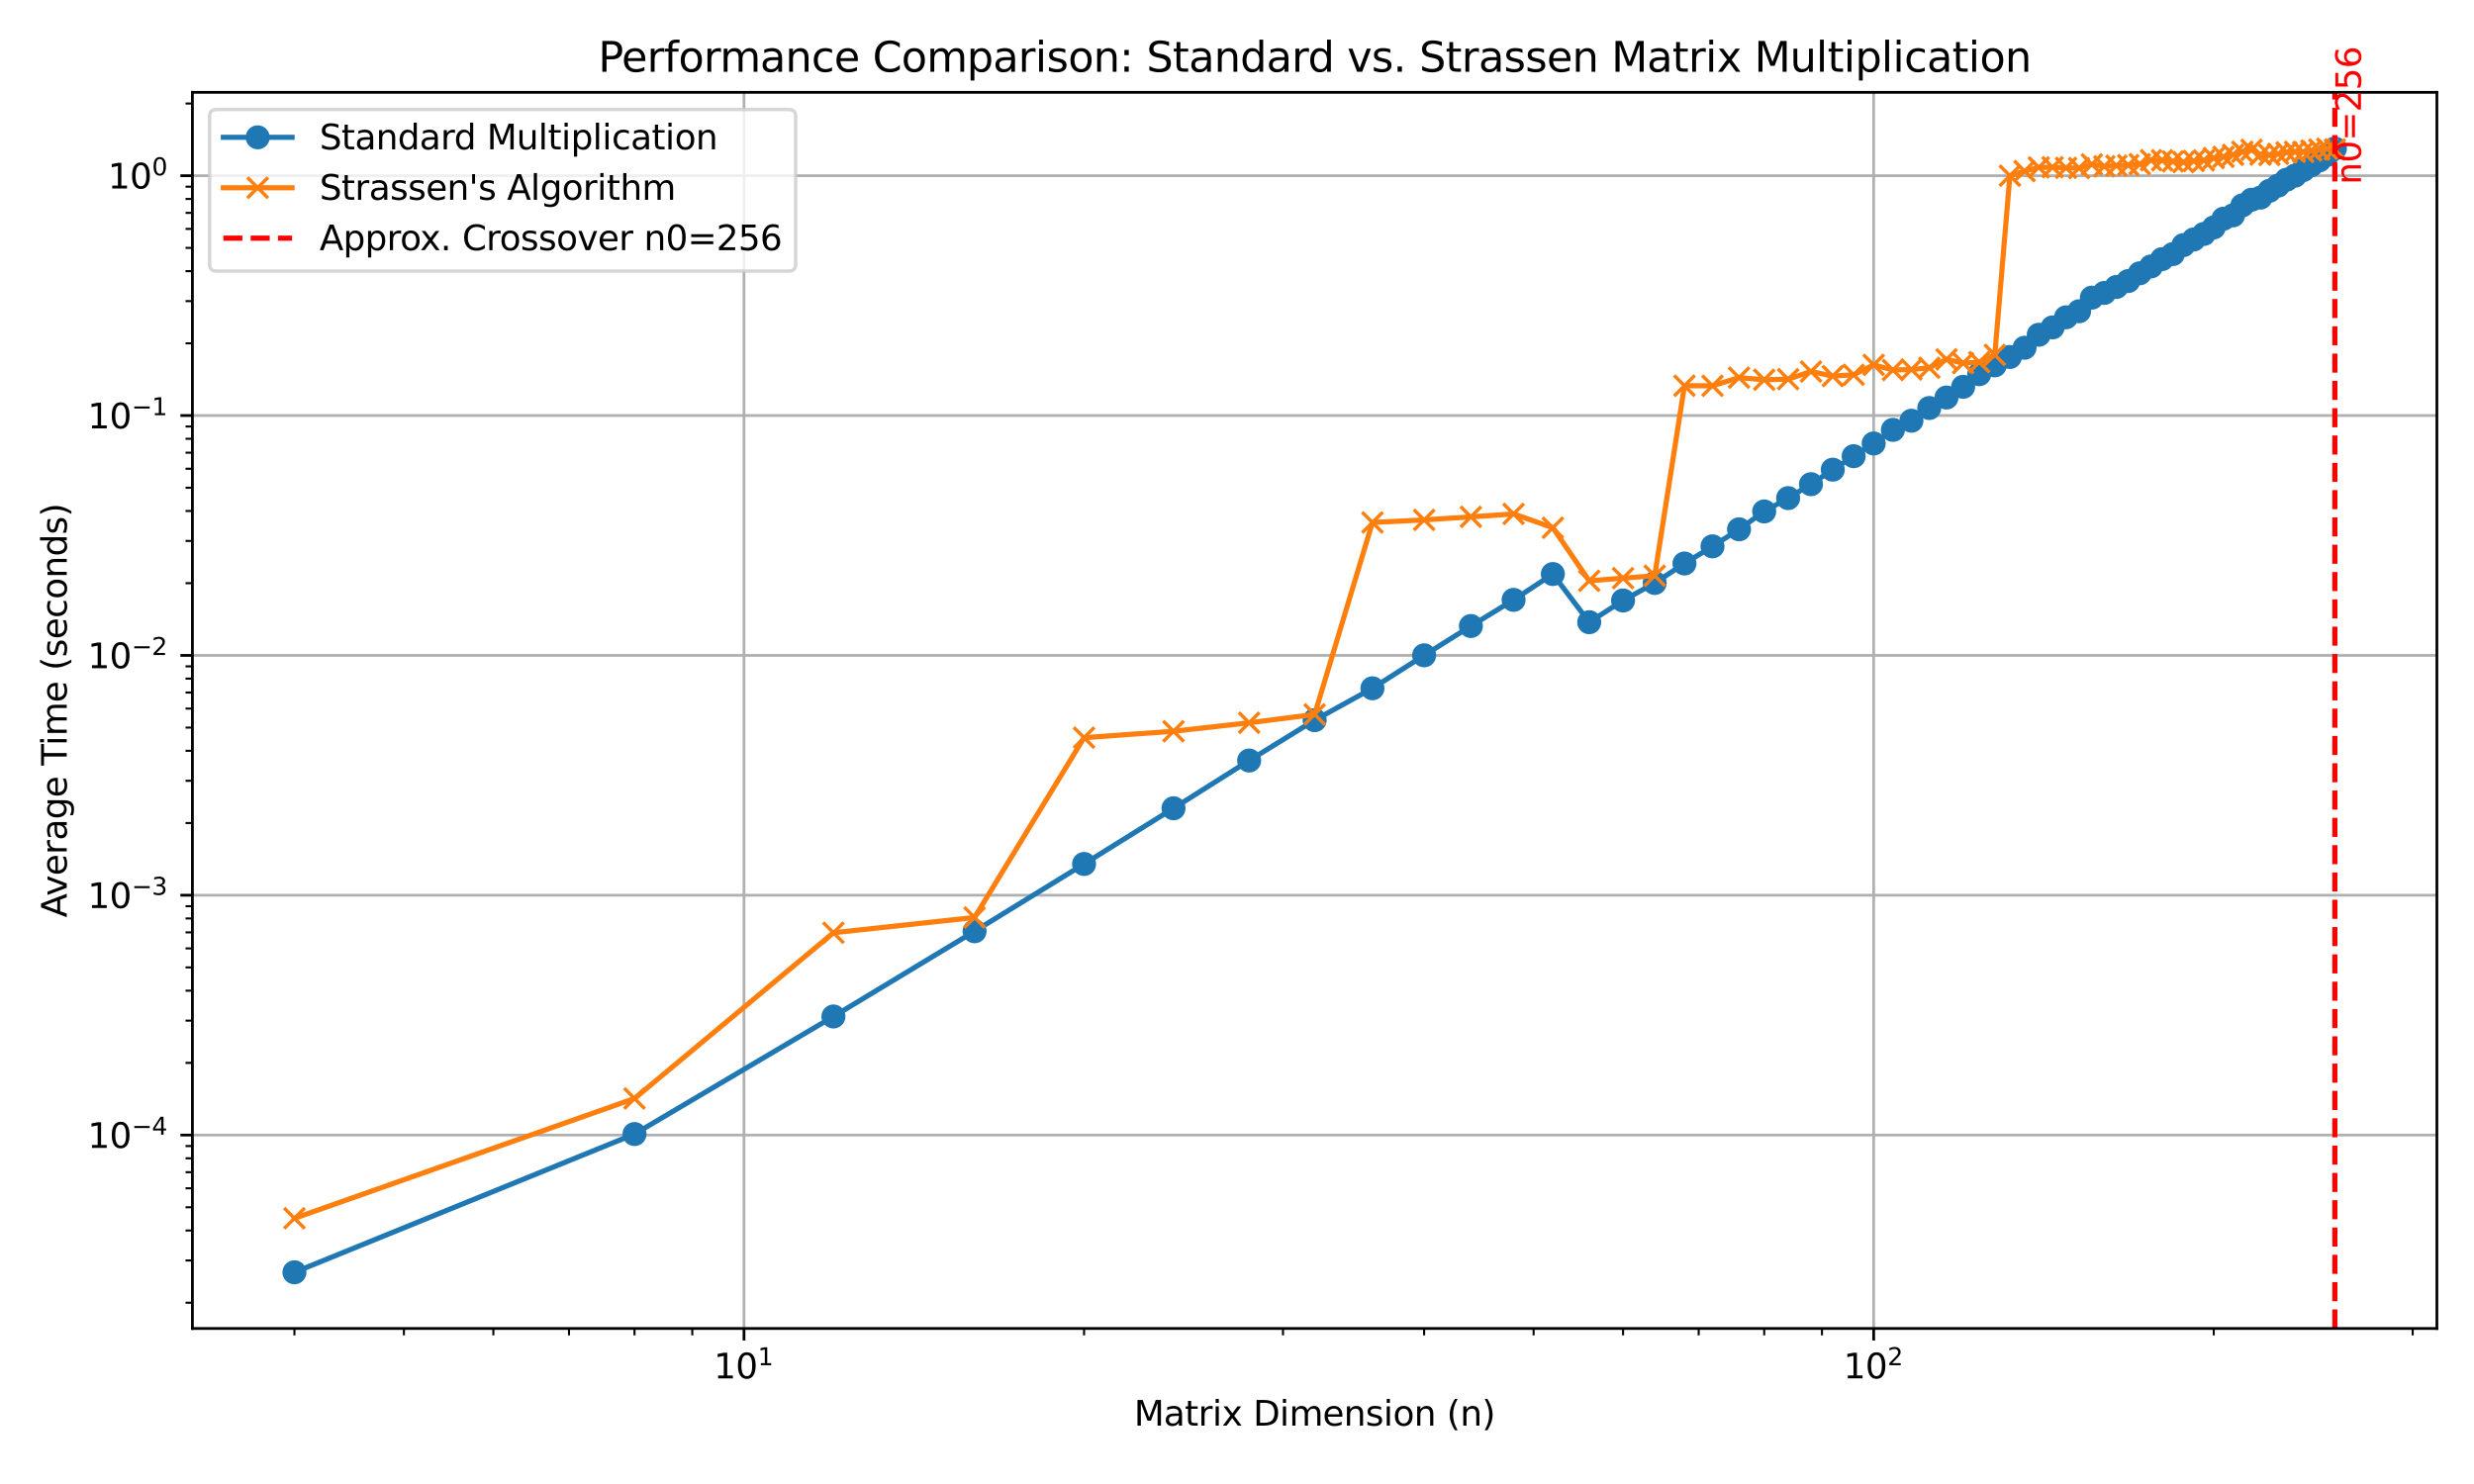 <?xml version="1.0" encoding="utf-8" standalone="no"?>
<!DOCTYPE svg PUBLIC "-//W3C//DTD SVG 1.1//EN"
  "http://www.w3.org/Graphics/SVG/1.1/DTD/svg11.dtd">
<svg xmlns:xlink="http://www.w3.org/1999/xlink" width="720pt" height="432pt" viewBox="0 0 720 432" xmlns="http://www.w3.org/2000/svg" version="1.1">
 <defs>
  <style type="text/css">*{stroke-linejoin: round; stroke-linecap: butt}</style>
 </defs>
 <g id="figure_1">
  <g id="patch_1">
   <path d="M 0 432 
L 720 432 
L 720 0 
L 0 0 
z
" style="fill: #ffffff"/>
  </g>
  <g id="axes_1">
   <g id="patch_2">
    <path d="M 55.997 386.728 
L 709.2 386.728 
L 709.2 26.88 
L 55.997 26.88 
z
" style="fill: #ffffff"/>
   </g>
   <g id="matplotlib.axis_1">
    <g id="xtick_1">
     <g id="line2d_1">
      <path d="M 216.52 386.728 
L 216.52 26.88 
" clip-path="url(#pb32c3bc321)" style="fill: none; stroke: #b0b0b0; stroke-width: 0.8; stroke-linecap: square"/>
     </g>
     <g id="line2d_2">
      <defs>
       <path id="mc9dd3a1b43" d="M 0 0 
L 0 3.5 
" style="stroke: #000000; stroke-width: 0.8"/>
      </defs>
      <g>
       <use xlink:href="#mc9dd3a1b43" x="216.52" y="386.728" style="stroke: #000000; stroke-width: 0.8"/>
      </g>
     </g>
     <g id="text_1">
      <!-- $\mathdefault{10^{1}}$ -->
      <g transform="translate(207.72 401.326) scale(0.1 -0.1)">
       <defs>
        <path id="DejaVuSans-31" d="M 794 531 
L 1825 531 
L 1825 4091 
L 703 3866 
L 703 4441 
L 1819 4666 
L 2450 4666 
L 2450 531 
L 3481 531 
L 3481 0 
L 794 0 
L 794 531 
z
" transform="scale(0.016)"/>
        <path id="DejaVuSans-30" d="M 2034 4250 
Q 1547 4250 1301 3770 
Q 1056 3291 1056 2328 
Q 1056 1369 1301 889 
Q 1547 409 2034 409 
Q 2525 409 2770 889 
Q 3016 1369 3016 2328 
Q 3016 3291 2770 3770 
Q 2525 4250 2034 4250 
z
M 2034 4750 
Q 2819 4750 3233 4129 
Q 3647 3509 3647 2328 
Q 3647 1150 3233 529 
Q 2819 -91 2034 -91 
Q 1250 -91 836 529 
Q 422 1150 422 2328 
Q 422 3509 836 4129 
Q 1250 4750 2034 4750 
z
" transform="scale(0.016)"/>
       </defs>
       <use xlink:href="#DejaVuSans-31" transform="translate(0 0.684)"/>
       <use xlink:href="#DejaVuSans-30" transform="translate(63.623 0.684)"/>
       <use xlink:href="#DejaVuSans-31" transform="translate(128.203 38.966) scale(0.7)"/>
      </g>
     </g>
    </g>
    <g id="xtick_2">
     <g id="line2d_3">
      <path d="M 545.291 386.728 
L 545.291 26.88 
" clip-path="url(#pb32c3bc321)" style="fill: none; stroke: #b0b0b0; stroke-width: 0.8; stroke-linecap: square"/>
     </g>
     <g id="line2d_4">
      <g>
       <use xlink:href="#mc9dd3a1b43" x="545.291" y="386.728" style="stroke: #000000; stroke-width: 0.8"/>
      </g>
     </g>
     <g id="text_2">
      <!-- $\mathdefault{10^{2}}$ -->
      <g transform="translate(536.491 401.326) scale(0.1 -0.1)">
       <defs>
        <path id="DejaVuSans-32" d="M 1228 531 
L 3431 531 
L 3431 0 
L 469 0 
L 469 531 
Q 828 903 1448 1529 
Q 2069 2156 2228 2338 
Q 2531 2678 2651 2914 
Q 2772 3150 2772 3378 
Q 2772 3750 2511 3984 
Q 2250 4219 1831 4219 
Q 1534 4219 1204 4116 
Q 875 4013 500 3803 
L 500 4441 
Q 881 4594 1212 4672 
Q 1544 4750 1819 4750 
Q 2544 4750 2975 4387 
Q 3406 4025 3406 3419 
Q 3406 3131 3298 2873 
Q 3191 2616 2906 2266 
Q 2828 2175 2409 1742 
Q 1991 1309 1228 531 
z
" transform="scale(0.016)"/>
       </defs>
       <use xlink:href="#DejaVuSans-31" transform="translate(0 0.766)"/>
       <use xlink:href="#DejaVuSans-30" transform="translate(63.623 0.766)"/>
       <use xlink:href="#DejaVuSans-32" transform="translate(128.203 39.047) scale(0.7)"/>
      </g>
     </g>
    </g>
    <g id="xtick_3">
     <g id="line2d_5">
      <defs>
       <path id="m7b00ed37d6" d="M 0 0 
L 0 2 
" style="stroke: #000000; stroke-width: 0.6"/>
      </defs>
      <g>
       <use xlink:href="#m7b00ed37d6" x="85.688" y="386.728" style="stroke: #000000; stroke-width: 0.6"/>
      </g>
     </g>
    </g>
    <g id="xtick_4">
     <g id="line2d_6">
      <g>
       <use xlink:href="#m7b00ed37d6" x="117.549" y="386.728" style="stroke: #000000; stroke-width: 0.6"/>
      </g>
     </g>
    </g>
    <g id="xtick_5">
     <g id="line2d_7">
      <g>
       <use xlink:href="#m7b00ed37d6" x="143.582" y="386.728" style="stroke: #000000; stroke-width: 0.6"/>
      </g>
     </g>
    </g>
    <g id="xtick_6">
     <g id="line2d_8">
      <g>
       <use xlink:href="#m7b00ed37d6" x="165.592" y="386.728" style="stroke: #000000; stroke-width: 0.6"/>
      </g>
     </g>
    </g>
    <g id="xtick_7">
     <g id="line2d_9">
      <g>
       <use xlink:href="#m7b00ed37d6" x="184.658" y="386.728" style="stroke: #000000; stroke-width: 0.6"/>
      </g>
     </g>
    </g>
    <g id="xtick_8">
     <g id="line2d_10">
      <g>
       <use xlink:href="#m7b00ed37d6" x="201.476" y="386.728" style="stroke: #000000; stroke-width: 0.6"/>
      </g>
     </g>
    </g>
    <g id="xtick_9">
     <g id="line2d_11">
      <g>
       <use xlink:href="#m7b00ed37d6" x="315.49" y="386.728" style="stroke: #000000; stroke-width: 0.6"/>
      </g>
     </g>
    </g>
    <g id="xtick_10">
     <g id="line2d_12">
      <g>
       <use xlink:href="#m7b00ed37d6" x="373.383" y="386.728" style="stroke: #000000; stroke-width: 0.6"/>
      </g>
     </g>
    </g>
    <g id="xtick_11">
     <g id="line2d_13">
      <g>
       <use xlink:href="#m7b00ed37d6" x="414.46" y="386.728" style="stroke: #000000; stroke-width: 0.6"/>
      </g>
     </g>
    </g>
    <g id="xtick_12">
     <g id="line2d_14">
      <g>
       <use xlink:href="#m7b00ed37d6" x="446.321" y="386.728" style="stroke: #000000; stroke-width: 0.6"/>
      </g>
     </g>
    </g>
    <g id="xtick_13">
     <g id="line2d_15">
      <g>
       <use xlink:href="#m7b00ed37d6" x="472.354" y="386.728" style="stroke: #000000; stroke-width: 0.6"/>
      </g>
     </g>
    </g>
    <g id="xtick_14">
     <g id="line2d_16">
      <g>
       <use xlink:href="#m7b00ed37d6" x="494.364" y="386.728" style="stroke: #000000; stroke-width: 0.6"/>
      </g>
     </g>
    </g>
    <g id="xtick_15">
     <g id="line2d_17">
      <g>
       <use xlink:href="#m7b00ed37d6" x="513.43" y="386.728" style="stroke: #000000; stroke-width: 0.6"/>
      </g>
     </g>
    </g>
    <g id="xtick_16">
     <g id="line2d_18">
      <g>
       <use xlink:href="#m7b00ed37d6" x="530.247" y="386.728" style="stroke: #000000; stroke-width: 0.6"/>
      </g>
     </g>
    </g>
    <g id="xtick_17">
     <g id="line2d_19">
      <g>
       <use xlink:href="#m7b00ed37d6" x="644.261" y="386.728" style="stroke: #000000; stroke-width: 0.6"/>
      </g>
     </g>
    </g>
    <g id="xtick_18">
     <g id="line2d_20">
      <g>
       <use xlink:href="#m7b00ed37d6" x="702.155" y="386.728" style="stroke: #000000; stroke-width: 0.6"/>
      </g>
     </g>
    </g>
    <g id="text_3">
     <!-- Matrix Dimension (n) -->
     <g transform="translate(330.031 415.005) scale(0.1 -0.1)">
      <defs>
       <path id="DejaVuSans-4d" d="M 628 4666 
L 1569 4666 
L 2759 1491 
L 3956 4666 
L 4897 4666 
L 4897 0 
L 4281 0 
L 4281 4097 
L 3078 897 
L 2444 897 
L 1241 4097 
L 1241 0 
L 628 0 
L 628 4666 
z
" transform="scale(0.016)"/>
       <path id="DejaVuSans-61" d="M 2194 1759 
Q 1497 1759 1228 1600 
Q 959 1441 959 1056 
Q 959 750 1161 570 
Q 1363 391 1709 391 
Q 2188 391 2477 730 
Q 2766 1069 2766 1631 
L 2766 1759 
L 2194 1759 
z
M 3341 1997 
L 3341 0 
L 2766 0 
L 2766 531 
Q 2569 213 2275 61 
Q 1981 -91 1556 -91 
Q 1019 -91 701 211 
Q 384 513 384 1019 
Q 384 1609 779 1909 
Q 1175 2209 1959 2209 
L 2766 2209 
L 2766 2266 
Q 2766 2663 2505 2880 
Q 2244 3097 1772 3097 
Q 1472 3097 1187 3025 
Q 903 2953 641 2809 
L 641 3341 
Q 956 3463 1253 3523 
Q 1550 3584 1831 3584 
Q 2591 3584 2966 3190 
Q 3341 2797 3341 1997 
z
" transform="scale(0.016)"/>
       <path id="DejaVuSans-74" d="M 1172 4494 
L 1172 3500 
L 2356 3500 
L 2356 3053 
L 1172 3053 
L 1172 1153 
Q 1172 725 1289 603 
Q 1406 481 1766 481 
L 2356 481 
L 2356 0 
L 1766 0 
Q 1100 0 847 248 
Q 594 497 594 1153 
L 594 3053 
L 172 3053 
L 172 3500 
L 594 3500 
L 594 4494 
L 1172 4494 
z
" transform="scale(0.016)"/>
       <path id="DejaVuSans-72" d="M 2631 2963 
Q 2534 3019 2420 3045 
Q 2306 3072 2169 3072 
Q 1681 3072 1420 2755 
Q 1159 2438 1159 1844 
L 1159 0 
L 581 0 
L 581 3500 
L 1159 3500 
L 1159 2956 
Q 1341 3275 1631 3429 
Q 1922 3584 2338 3584 
Q 2397 3584 2469 3576 
Q 2541 3569 2628 3553 
L 2631 2963 
z
" transform="scale(0.016)"/>
       <path id="DejaVuSans-69" d="M 603 3500 
L 1178 3500 
L 1178 0 
L 603 0 
L 603 3500 
z
M 603 4863 
L 1178 4863 
L 1178 4134 
L 603 4134 
L 603 4863 
z
" transform="scale(0.016)"/>
       <path id="DejaVuSans-78" d="M 3513 3500 
L 2247 1797 
L 3578 0 
L 2900 0 
L 1881 1375 
L 863 0 
L 184 0 
L 1544 1831 
L 300 3500 
L 978 3500 
L 1906 2253 
L 2834 3500 
L 3513 3500 
z
" transform="scale(0.016)"/>
       <path id="DejaVuSans-20" transform="scale(0.016)"/>
       <path id="DejaVuSans-44" d="M 1259 4147 
L 1259 519 
L 2022 519 
Q 2988 519 3436 956 
Q 3884 1394 3884 2338 
Q 3884 3275 3436 3711 
Q 2988 4147 2022 4147 
L 1259 4147 
z
M 628 4666 
L 1925 4666 
Q 3281 4666 3915 4102 
Q 4550 3538 4550 2338 
Q 4550 1131 3912 565 
Q 3275 0 1925 0 
L 628 0 
L 628 4666 
z
" transform="scale(0.016)"/>
       <path id="DejaVuSans-6d" d="M 3328 2828 
Q 3544 3216 3844 3400 
Q 4144 3584 4550 3584 
Q 5097 3584 5394 3201 
Q 5691 2819 5691 2113 
L 5691 0 
L 5113 0 
L 5113 2094 
Q 5113 2597 4934 2840 
Q 4756 3084 4391 3084 
Q 3944 3084 3684 2787 
Q 3425 2491 3425 1978 
L 3425 0 
L 2847 0 
L 2847 2094 
Q 2847 2600 2669 2842 
Q 2491 3084 2119 3084 
Q 1678 3084 1418 2786 
Q 1159 2488 1159 1978 
L 1159 0 
L 581 0 
L 581 3500 
L 1159 3500 
L 1159 2956 
Q 1356 3278 1631 3431 
Q 1906 3584 2284 3584 
Q 2666 3584 2933 3390 
Q 3200 3197 3328 2828 
z
" transform="scale(0.016)"/>
       <path id="DejaVuSans-65" d="M 3597 1894 
L 3597 1613 
L 953 1613 
Q 991 1019 1311 708 
Q 1631 397 2203 397 
Q 2534 397 2845 478 
Q 3156 559 3463 722 
L 3463 178 
Q 3153 47 2828 -22 
Q 2503 -91 2169 -91 
Q 1331 -91 842 396 
Q 353 884 353 1716 
Q 353 2575 817 3079 
Q 1281 3584 2069 3584 
Q 2775 3584 3186 3129 
Q 3597 2675 3597 1894 
z
M 3022 2063 
Q 3016 2534 2758 2815 
Q 2500 3097 2075 3097 
Q 1594 3097 1305 2825 
Q 1016 2553 972 2059 
L 3022 2063 
z
" transform="scale(0.016)"/>
       <path id="DejaVuSans-6e" d="M 3513 2113 
L 3513 0 
L 2938 0 
L 2938 2094 
Q 2938 2591 2744 2837 
Q 2550 3084 2163 3084 
Q 1697 3084 1428 2787 
Q 1159 2491 1159 1978 
L 1159 0 
L 581 0 
L 581 3500 
L 1159 3500 
L 1159 2956 
Q 1366 3272 1645 3428 
Q 1925 3584 2291 3584 
Q 2894 3584 3203 3211 
Q 3513 2838 3513 2113 
z
" transform="scale(0.016)"/>
       <path id="DejaVuSans-73" d="M 2834 3397 
L 2834 2853 
Q 2591 2978 2328 3040 
Q 2066 3103 1784 3103 
Q 1356 3103 1142 2972 
Q 928 2841 928 2578 
Q 928 2378 1081 2264 
Q 1234 2150 1697 2047 
L 1894 2003 
Q 2506 1872 2764 1633 
Q 3022 1394 3022 966 
Q 3022 478 2636 193 
Q 2250 -91 1575 -91 
Q 1294 -91 989 -36 
Q 684 19 347 128 
L 347 722 
Q 666 556 975 473 
Q 1284 391 1588 391 
Q 1994 391 2212 530 
Q 2431 669 2431 922 
Q 2431 1156 2273 1281 
Q 2116 1406 1581 1522 
L 1381 1569 
Q 847 1681 609 1914 
Q 372 2147 372 2553 
Q 372 3047 722 3315 
Q 1072 3584 1716 3584 
Q 2034 3584 2315 3537 
Q 2597 3491 2834 3397 
z
" transform="scale(0.016)"/>
       <path id="DejaVuSans-6f" d="M 1959 3097 
Q 1497 3097 1228 2736 
Q 959 2375 959 1747 
Q 959 1119 1226 758 
Q 1494 397 1959 397 
Q 2419 397 2687 759 
Q 2956 1122 2956 1747 
Q 2956 2369 2687 2733 
Q 2419 3097 1959 3097 
z
M 1959 3584 
Q 2709 3584 3137 3096 
Q 3566 2609 3566 1747 
Q 3566 888 3137 398 
Q 2709 -91 1959 -91 
Q 1206 -91 779 398 
Q 353 888 353 1747 
Q 353 2609 779 3096 
Q 1206 3584 1959 3584 
z
" transform="scale(0.016)"/>
       <path id="DejaVuSans-28" d="M 1984 4856 
Q 1566 4138 1362 3434 
Q 1159 2731 1159 2009 
Q 1159 1288 1364 580 
Q 1569 -128 1984 -844 
L 1484 -844 
Q 1016 -109 783 600 
Q 550 1309 550 2009 
Q 550 2706 781 3412 
Q 1013 4119 1484 4856 
L 1984 4856 
z
" transform="scale(0.016)"/>
       <path id="DejaVuSans-29" d="M 513 4856 
L 1013 4856 
Q 1481 4119 1714 3412 
Q 1947 2706 1947 2009 
Q 1947 1309 1714 600 
Q 1481 -109 1013 -844 
L 513 -844 
Q 928 -128 1133 580 
Q 1338 1288 1338 2009 
Q 1338 2731 1133 3434 
Q 928 4138 513 4856 
z
" transform="scale(0.016)"/>
      </defs>
      <use xlink:href="#DejaVuSans-4d"/>
      <use xlink:href="#DejaVuSans-61" transform="translate(86.279 0)"/>
      <use xlink:href="#DejaVuSans-74" transform="translate(147.559 0)"/>
      <use xlink:href="#DejaVuSans-72" transform="translate(186.768 0)"/>
      <use xlink:href="#DejaVuSans-69" transform="translate(227.881 0)"/>
      <use xlink:href="#DejaVuSans-78" transform="translate(255.664 0)"/>
      <use xlink:href="#DejaVuSans-20" transform="translate(314.844 0)"/>
      <use xlink:href="#DejaVuSans-44" transform="translate(346.631 0)"/>
      <use xlink:href="#DejaVuSans-69" transform="translate(423.633 0)"/>
      <use xlink:href="#DejaVuSans-6d" transform="translate(451.416 0)"/>
      <use xlink:href="#DejaVuSans-65" transform="translate(548.828 0)"/>
      <use xlink:href="#DejaVuSans-6e" transform="translate(610.352 0)"/>
      <use xlink:href="#DejaVuSans-73" transform="translate(673.73 0)"/>
      <use xlink:href="#DejaVuSans-69" transform="translate(725.83 0)"/>
      <use xlink:href="#DejaVuSans-6f" transform="translate(753.613 0)"/>
      <use xlink:href="#DejaVuSans-6e" transform="translate(814.795 0)"/>
      <use xlink:href="#DejaVuSans-20" transform="translate(878.174 0)"/>
      <use xlink:href="#DejaVuSans-28" transform="translate(909.961 0)"/>
      <use xlink:href="#DejaVuSans-6e" transform="translate(948.975 0)"/>
      <use xlink:href="#DejaVuSans-29" transform="translate(1012.354 0)"/>
     </g>
    </g>
   </g>
   <g id="matplotlib.axis_2">
    <g id="ytick_1">
     <g id="line2d_21">
      <path d="M 55.997 330.422 
L 709.2 330.422 
" clip-path="url(#pb32c3bc321)" style="fill: none; stroke: #b0b0b0; stroke-width: 0.8; stroke-linecap: square"/>
     </g>
     <g id="line2d_22">
      <defs>
       <path id="mdc60e4fcb5" d="M 0 0 
L -3.5 0 
" style="stroke: #000000; stroke-width: 0.8"/>
      </defs>
      <g>
       <use xlink:href="#mdc60e4fcb5" x="55.997" y="330.422" style="stroke: #000000; stroke-width: 0.8"/>
      </g>
     </g>
     <g id="text_4">
      <!-- $\mathdefault{10^{-4}}$ -->
      <g transform="translate(25.497 334.222) scale(0.1 -0.1)">
       <defs>
        <path id="DejaVuSans-2212" d="M 678 2272 
L 4684 2272 
L 4684 1741 
L 678 1741 
L 678 2272 
z
" transform="scale(0.016)"/>
        <path id="DejaVuSans-34" d="M 2419 4116 
L 825 1625 
L 2419 1625 
L 2419 4116 
z
M 2253 4666 
L 3047 4666 
L 3047 1625 
L 3713 1625 
L 3713 1100 
L 3047 1100 
L 3047 0 
L 2419 0 
L 2419 1100 
L 313 1100 
L 313 1709 
L 2253 4666 
z
" transform="scale(0.016)"/>
       </defs>
       <use xlink:href="#DejaVuSans-31" transform="translate(0 0.684)"/>
       <use xlink:href="#DejaVuSans-30" transform="translate(63.623 0.684)"/>
       <use xlink:href="#DejaVuSans-2212" transform="translate(128.203 38.966) scale(0.7)"/>
       <use xlink:href="#DejaVuSans-34" transform="translate(186.855 38.966) scale(0.7)"/>
      </g>
     </g>
    </g>
    <g id="ytick_2">
     <g id="line2d_23">
      <path d="M 55.997 260.604 
L 709.2 260.604 
" clip-path="url(#pb32c3bc321)" style="fill: none; stroke: #b0b0b0; stroke-width: 0.8; stroke-linecap: square"/>
     </g>
     <g id="line2d_24">
      <g>
       <use xlink:href="#mdc60e4fcb5" x="55.997" y="260.604" style="stroke: #000000; stroke-width: 0.8"/>
      </g>
     </g>
     <g id="text_5">
      <!-- $\mathdefault{10^{-3}}$ -->
      <g transform="translate(25.497 264.403) scale(0.1 -0.1)">
       <defs>
        <path id="DejaVuSans-33" d="M 2597 2516 
Q 3050 2419 3304 2112 
Q 3559 1806 3559 1356 
Q 3559 666 3084 287 
Q 2609 -91 1734 -91 
Q 1441 -91 1130 -33 
Q 819 25 488 141 
L 488 750 
Q 750 597 1062 519 
Q 1375 441 1716 441 
Q 2309 441 2620 675 
Q 2931 909 2931 1356 
Q 2931 1769 2642 2001 
Q 2353 2234 1838 2234 
L 1294 2234 
L 1294 2753 
L 1863 2753 
Q 2328 2753 2575 2939 
Q 2822 3125 2822 3475 
Q 2822 3834 2567 4026 
Q 2313 4219 1838 4219 
Q 1578 4219 1281 4162 
Q 984 4106 628 3988 
L 628 4550 
Q 988 4650 1302 4700 
Q 1616 4750 1894 4750 
Q 2613 4750 3031 4423 
Q 3450 4097 3450 3541 
Q 3450 3153 3228 2886 
Q 3006 2619 2597 2516 
z
" transform="scale(0.016)"/>
       </defs>
       <use xlink:href="#DejaVuSans-31" transform="translate(0 0.766)"/>
       <use xlink:href="#DejaVuSans-30" transform="translate(63.623 0.766)"/>
       <use xlink:href="#DejaVuSans-2212" transform="translate(128.203 39.047) scale(0.7)"/>
       <use xlink:href="#DejaVuSans-33" transform="translate(186.855 39.047) scale(0.7)"/>
      </g>
     </g>
    </g>
    <g id="ytick_3">
     <g id="line2d_25">
      <path d="M 55.997 190.785 
L 709.2 190.785 
" clip-path="url(#pb32c3bc321)" style="fill: none; stroke: #b0b0b0; stroke-width: 0.8; stroke-linecap: square"/>
     </g>
     <g id="line2d_26">
      <g>
       <use xlink:href="#mdc60e4fcb5" x="55.997" y="190.785" style="stroke: #000000; stroke-width: 0.8"/>
      </g>
     </g>
     <g id="text_6">
      <!-- $\mathdefault{10^{-2}}$ -->
      <g transform="translate(25.497 194.584) scale(0.1 -0.1)">
       <use xlink:href="#DejaVuSans-31" transform="translate(0 0.766)"/>
       <use xlink:href="#DejaVuSans-30" transform="translate(63.623 0.766)"/>
       <use xlink:href="#DejaVuSans-2212" transform="translate(128.203 39.047) scale(0.7)"/>
       <use xlink:href="#DejaVuSans-32" transform="translate(186.855 39.047) scale(0.7)"/>
      </g>
     </g>
    </g>
    <g id="ytick_4">
     <g id="line2d_27">
      <path d="M 55.997 120.966 
L 709.2 120.966 
" clip-path="url(#pb32c3bc321)" style="fill: none; stroke: #b0b0b0; stroke-width: 0.8; stroke-linecap: square"/>
     </g>
     <g id="line2d_28">
      <g>
       <use xlink:href="#mdc60e4fcb5" x="55.997" y="120.966" style="stroke: #000000; stroke-width: 0.8"/>
      </g>
     </g>
     <g id="text_7">
      <!-- $\mathdefault{10^{-1}}$ -->
      <g transform="translate(25.497 124.765) scale(0.1 -0.1)">
       <use xlink:href="#DejaVuSans-31" transform="translate(0 0.684)"/>
       <use xlink:href="#DejaVuSans-30" transform="translate(63.623 0.684)"/>
       <use xlink:href="#DejaVuSans-2212" transform="translate(128.203 38.966) scale(0.7)"/>
       <use xlink:href="#DejaVuSans-31" transform="translate(186.855 38.966) scale(0.7)"/>
      </g>
     </g>
    </g>
    <g id="ytick_5">
     <g id="line2d_29">
      <path d="M 55.997 51.147 
L 709.2 51.147 
" clip-path="url(#pb32c3bc321)" style="fill: none; stroke: #b0b0b0; stroke-width: 0.8; stroke-linecap: square"/>
     </g>
     <g id="line2d_30">
      <g>
       <use xlink:href="#mdc60e4fcb5" x="55.997" y="51.147" style="stroke: #000000; stroke-width: 0.8"/>
      </g>
     </g>
     <g id="text_8">
      <!-- $\mathdefault{10^{0}}$ -->
      <g transform="translate(31.397 54.946) scale(0.1 -0.1)">
       <use xlink:href="#DejaVuSans-31" transform="translate(0 0.766)"/>
       <use xlink:href="#DejaVuSans-30" transform="translate(63.623 0.766)"/>
       <use xlink:href="#DejaVuSans-30" transform="translate(128.203 39.047) scale(0.7)"/>
      </g>
     </g>
    </g>
    <g id="ytick_6">
     <g id="line2d_31">
      <defs>
       <path id="m4acfd27315" d="M 0 0 
L -2 0 
" style="stroke: #000000; stroke-width: 0.6"/>
      </defs>
      <g>
       <use xlink:href="#m4acfd27315" x="55.997" y="379.224" style="stroke: #000000; stroke-width: 0.6"/>
      </g>
     </g>
    </g>
    <g id="ytick_7">
     <g id="line2d_32">
      <g>
       <use xlink:href="#m4acfd27315" x="55.997" y="366.929" style="stroke: #000000; stroke-width: 0.6"/>
      </g>
     </g>
    </g>
    <g id="ytick_8">
     <g id="line2d_33">
      <g>
       <use xlink:href="#m4acfd27315" x="55.997" y="358.206" style="stroke: #000000; stroke-width: 0.6"/>
      </g>
     </g>
    </g>
    <g id="ytick_9">
     <g id="line2d_34">
      <g>
       <use xlink:href="#m4acfd27315" x="55.997" y="351.44" style="stroke: #000000; stroke-width: 0.6"/>
      </g>
     </g>
    </g>
    <g id="ytick_10">
     <g id="line2d_35">
      <g>
       <use xlink:href="#m4acfd27315" x="55.997" y="345.912" style="stroke: #000000; stroke-width: 0.6"/>
      </g>
     </g>
    </g>
    <g id="ytick_11">
     <g id="line2d_36">
      <g>
       <use xlink:href="#m4acfd27315" x="55.997" y="341.237" style="stroke: #000000; stroke-width: 0.6"/>
      </g>
     </g>
    </g>
    <g id="ytick_12">
     <g id="line2d_37">
      <g>
       <use xlink:href="#m4acfd27315" x="55.997" y="337.188" style="stroke: #000000; stroke-width: 0.6"/>
      </g>
     </g>
    </g>
    <g id="ytick_13">
     <g id="line2d_38">
      <g>
       <use xlink:href="#m4acfd27315" x="55.997" y="333.617" style="stroke: #000000; stroke-width: 0.6"/>
      </g>
     </g>
    </g>
    <g id="ytick_14">
     <g id="line2d_39">
      <g>
       <use xlink:href="#m4acfd27315" x="55.997" y="309.405" style="stroke: #000000; stroke-width: 0.6"/>
      </g>
     </g>
    </g>
    <g id="ytick_15">
     <g id="line2d_40">
      <g>
       <use xlink:href="#m4acfd27315" x="55.997" y="297.11" style="stroke: #000000; stroke-width: 0.6"/>
      </g>
     </g>
    </g>
    <g id="ytick_16">
     <g id="line2d_41">
      <g>
       <use xlink:href="#m4acfd27315" x="55.997" y="288.387" style="stroke: #000000; stroke-width: 0.6"/>
      </g>
     </g>
    </g>
    <g id="ytick_17">
     <g id="line2d_42">
      <g>
       <use xlink:href="#m4acfd27315" x="55.997" y="281.621" style="stroke: #000000; stroke-width: 0.6"/>
      </g>
     </g>
    </g>
    <g id="ytick_18">
     <g id="line2d_43">
      <g>
       <use xlink:href="#m4acfd27315" x="55.997" y="276.093" style="stroke: #000000; stroke-width: 0.6"/>
      </g>
     </g>
    </g>
    <g id="ytick_19">
     <g id="line2d_44">
      <g>
       <use xlink:href="#m4acfd27315" x="55.997" y="271.419" style="stroke: #000000; stroke-width: 0.6"/>
      </g>
     </g>
    </g>
    <g id="ytick_20">
     <g id="line2d_45">
      <g>
       <use xlink:href="#m4acfd27315" x="55.997" y="267.37" style="stroke: #000000; stroke-width: 0.6"/>
      </g>
     </g>
    </g>
    <g id="ytick_21">
     <g id="line2d_46">
      <g>
       <use xlink:href="#m4acfd27315" x="55.997" y="263.798" style="stroke: #000000; stroke-width: 0.6"/>
      </g>
     </g>
    </g>
    <g id="ytick_22">
     <g id="line2d_47">
      <g>
       <use xlink:href="#m4acfd27315" x="55.997" y="239.586" style="stroke: #000000; stroke-width: 0.6"/>
      </g>
     </g>
    </g>
    <g id="ytick_23">
     <g id="line2d_48">
      <g>
       <use xlink:href="#m4acfd27315" x="55.997" y="227.291" style="stroke: #000000; stroke-width: 0.6"/>
      </g>
     </g>
    </g>
    <g id="ytick_24">
     <g id="line2d_49">
      <g>
       <use xlink:href="#m4acfd27315" x="55.997" y="218.568" style="stroke: #000000; stroke-width: 0.6"/>
      </g>
     </g>
    </g>
    <g id="ytick_25">
     <g id="line2d_50">
      <g>
       <use xlink:href="#m4acfd27315" x="55.997" y="211.802" style="stroke: #000000; stroke-width: 0.6"/>
      </g>
     </g>
    </g>
    <g id="ytick_26">
     <g id="line2d_51">
      <g>
       <use xlink:href="#m4acfd27315" x="55.997" y="206.274" style="stroke: #000000; stroke-width: 0.6"/>
      </g>
     </g>
    </g>
    <g id="ytick_27">
     <g id="line2d_52">
      <g>
       <use xlink:href="#m4acfd27315" x="55.997" y="201.6" style="stroke: #000000; stroke-width: 0.6"/>
      </g>
     </g>
    </g>
    <g id="ytick_28">
     <g id="line2d_53">
      <g>
       <use xlink:href="#m4acfd27315" x="55.997" y="197.551" style="stroke: #000000; stroke-width: 0.6"/>
      </g>
     </g>
    </g>
    <g id="ytick_29">
     <g id="line2d_54">
      <g>
       <use xlink:href="#m4acfd27315" x="55.997" y="193.979" style="stroke: #000000; stroke-width: 0.6"/>
      </g>
     </g>
    </g>
    <g id="ytick_30">
     <g id="line2d_55">
      <g>
       <use xlink:href="#m4acfd27315" x="55.997" y="169.767" style="stroke: #000000; stroke-width: 0.6"/>
      </g>
     </g>
    </g>
    <g id="ytick_31">
     <g id="line2d_56">
      <g>
       <use xlink:href="#m4acfd27315" x="55.997" y="157.473" style="stroke: #000000; stroke-width: 0.6"/>
      </g>
     </g>
    </g>
    <g id="ytick_32">
     <g id="line2d_57">
      <g>
       <use xlink:href="#m4acfd27315" x="55.997" y="148.75" style="stroke: #000000; stroke-width: 0.6"/>
      </g>
     </g>
    </g>
    <g id="ytick_33">
     <g id="line2d_58">
      <g>
       <use xlink:href="#m4acfd27315" x="55.997" y="141.983" style="stroke: #000000; stroke-width: 0.6"/>
      </g>
     </g>
    </g>
    <g id="ytick_34">
     <g id="line2d_59">
      <g>
       <use xlink:href="#m4acfd27315" x="55.997" y="136.455" style="stroke: #000000; stroke-width: 0.6"/>
      </g>
     </g>
    </g>
    <g id="ytick_35">
     <g id="line2d_60">
      <g>
       <use xlink:href="#m4acfd27315" x="55.997" y="131.781" style="stroke: #000000; stroke-width: 0.6"/>
      </g>
     </g>
    </g>
    <g id="ytick_36">
     <g id="line2d_61">
      <g>
       <use xlink:href="#m4acfd27315" x="55.997" y="127.732" style="stroke: #000000; stroke-width: 0.6"/>
      </g>
     </g>
    </g>
    <g id="ytick_37">
     <g id="line2d_62">
      <g>
       <use xlink:href="#m4acfd27315" x="55.997" y="124.161" style="stroke: #000000; stroke-width: 0.6"/>
      </g>
     </g>
    </g>
    <g id="ytick_38">
     <g id="line2d_63">
      <g>
       <use xlink:href="#m4acfd27315" x="55.997" y="99.948" style="stroke: #000000; stroke-width: 0.6"/>
      </g>
     </g>
    </g>
    <g id="ytick_39">
     <g id="line2d_64">
      <g>
       <use xlink:href="#m4acfd27315" x="55.997" y="87.654" style="stroke: #000000; stroke-width: 0.6"/>
      </g>
     </g>
    </g>
    <g id="ytick_40">
     <g id="line2d_65">
      <g>
       <use xlink:href="#m4acfd27315" x="55.997" y="78.931" style="stroke: #000000; stroke-width: 0.6"/>
      </g>
     </g>
    </g>
    <g id="ytick_41">
     <g id="line2d_66">
      <g>
       <use xlink:href="#m4acfd27315" x="55.997" y="72.165" style="stroke: #000000; stroke-width: 0.6"/>
      </g>
     </g>
    </g>
    <g id="ytick_42">
     <g id="line2d_67">
      <g>
       <use xlink:href="#m4acfd27315" x="55.997" y="66.636" style="stroke: #000000; stroke-width: 0.6"/>
      </g>
     </g>
    </g>
    <g id="ytick_43">
     <g id="line2d_68">
      <g>
       <use xlink:href="#m4acfd27315" x="55.997" y="61.962" style="stroke: #000000; stroke-width: 0.6"/>
      </g>
     </g>
    </g>
    <g id="ytick_44">
     <g id="line2d_69">
      <g>
       <use xlink:href="#m4acfd27315" x="55.997" y="57.913" style="stroke: #000000; stroke-width: 0.6"/>
      </g>
     </g>
    </g>
    <g id="ytick_45">
     <g id="line2d_70">
      <g>
       <use xlink:href="#m4acfd27315" x="55.997" y="54.342" style="stroke: #000000; stroke-width: 0.6"/>
      </g>
     </g>
    </g>
    <g id="ytick_46">
     <g id="line2d_71">
      <g>
       <use xlink:href="#m4acfd27315" x="55.997" y="30.129" style="stroke: #000000; stroke-width: 0.6"/>
      </g>
     </g>
    </g>
    <g id="text_9">
     <!-- Average Time (seconds) -->
     <g transform="translate(19.417 267.088) rotate(-90) scale(0.1 -0.1)">
      <defs>
       <path id="DejaVuSans-41" d="M 2188 4044 
L 1331 1722 
L 3047 1722 
L 2188 4044 
z
M 1831 4666 
L 2547 4666 
L 4325 0 
L 3669 0 
L 3244 1197 
L 1141 1197 
L 716 0 
L 50 0 
L 1831 4666 
z
" transform="scale(0.016)"/>
       <path id="DejaVuSans-76" d="M 191 3500 
L 800 3500 
L 1894 563 
L 2988 3500 
L 3597 3500 
L 2284 0 
L 1503 0 
L 191 3500 
z
" transform="scale(0.016)"/>
       <path id="DejaVuSans-67" d="M 2906 1791 
Q 2906 2416 2648 2759 
Q 2391 3103 1925 3103 
Q 1463 3103 1205 2759 
Q 947 2416 947 1791 
Q 947 1169 1205 825 
Q 1463 481 1925 481 
Q 2391 481 2648 825 
Q 2906 1169 2906 1791 
z
M 3481 434 
Q 3481 -459 3084 -895 
Q 2688 -1331 1869 -1331 
Q 1566 -1331 1297 -1286 
Q 1028 -1241 775 -1147 
L 775 -588 
Q 1028 -725 1275 -790 
Q 1522 -856 1778 -856 
Q 2344 -856 2625 -561 
Q 2906 -266 2906 331 
L 2906 616 
Q 2728 306 2450 153 
Q 2172 0 1784 0 
Q 1141 0 747 490 
Q 353 981 353 1791 
Q 353 2603 747 3093 
Q 1141 3584 1784 3584 
Q 2172 3584 2450 3431 
Q 2728 3278 2906 2969 
L 2906 3500 
L 3481 3500 
L 3481 434 
z
" transform="scale(0.016)"/>
       <path id="DejaVuSans-54" d="M -19 4666 
L 3928 4666 
L 3928 4134 
L 2272 4134 
L 2272 0 
L 1638 0 
L 1638 4134 
L -19 4134 
L -19 4666 
z
" transform="scale(0.016)"/>
       <path id="DejaVuSans-63" d="M 3122 3366 
L 3122 2828 
Q 2878 2963 2633 3030 
Q 2388 3097 2138 3097 
Q 1578 3097 1268 2742 
Q 959 2388 959 1747 
Q 959 1106 1268 751 
Q 1578 397 2138 397 
Q 2388 397 2633 464 
Q 2878 531 3122 666 
L 3122 134 
Q 2881 22 2623 -34 
Q 2366 -91 2075 -91 
Q 1284 -91 818 406 
Q 353 903 353 1747 
Q 353 2603 823 3093 
Q 1294 3584 2113 3584 
Q 2378 3584 2631 3529 
Q 2884 3475 3122 3366 
z
" transform="scale(0.016)"/>
       <path id="DejaVuSans-64" d="M 2906 2969 
L 2906 4863 
L 3481 4863 
L 3481 0 
L 2906 0 
L 2906 525 
Q 2725 213 2448 61 
Q 2172 -91 1784 -91 
Q 1150 -91 751 415 
Q 353 922 353 1747 
Q 353 2572 751 3078 
Q 1150 3584 1784 3584 
Q 2172 3584 2448 3432 
Q 2725 3281 2906 2969 
z
M 947 1747 
Q 947 1113 1208 752 
Q 1469 391 1925 391 
Q 2381 391 2643 752 
Q 2906 1113 2906 1747 
Q 2906 2381 2643 2742 
Q 2381 3103 1925 3103 
Q 1469 3103 1208 2742 
Q 947 2381 947 1747 
z
" transform="scale(0.016)"/>
      </defs>
      <use xlink:href="#DejaVuSans-41"/>
      <use xlink:href="#DejaVuSans-76" transform="translate(62.533 0)"/>
      <use xlink:href="#DejaVuSans-65" transform="translate(121.713 0)"/>
      <use xlink:href="#DejaVuSans-72" transform="translate(183.236 0)"/>
      <use xlink:href="#DejaVuSans-61" transform="translate(224.35 0)"/>
      <use xlink:href="#DejaVuSans-67" transform="translate(285.629 0)"/>
      <use xlink:href="#DejaVuSans-65" transform="translate(349.105 0)"/>
      <use xlink:href="#DejaVuSans-20" transform="translate(410.629 0)"/>
      <use xlink:href="#DejaVuSans-54" transform="translate(442.416 0)"/>
      <use xlink:href="#DejaVuSans-69" transform="translate(500.375 0)"/>
      <use xlink:href="#DejaVuSans-6d" transform="translate(528.158 0)"/>
      <use xlink:href="#DejaVuSans-65" transform="translate(625.57 0)"/>
      <use xlink:href="#DejaVuSans-20" transform="translate(687.094 0)"/>
      <use xlink:href="#DejaVuSans-28" transform="translate(718.881 0)"/>
      <use xlink:href="#DejaVuSans-73" transform="translate(757.895 0)"/>
      <use xlink:href="#DejaVuSans-65" transform="translate(809.994 0)"/>
      <use xlink:href="#DejaVuSans-63" transform="translate(871.518 0)"/>
      <use xlink:href="#DejaVuSans-6f" transform="translate(926.498 0)"/>
      <use xlink:href="#DejaVuSans-6e" transform="translate(987.68 0)"/>
      <use xlink:href="#DejaVuSans-64" transform="translate(1051.059 0)"/>
      <use xlink:href="#DejaVuSans-73" transform="translate(1114.535 0)"/>
      <use xlink:href="#DejaVuSans-29" transform="translate(1166.635 0)"/>
     </g>
    </g>
   </g>
   <g id="line2d_72">
    <path d="M 85.688 370.371 
L 184.658 330.127 
L 242.552 295.902 
L 283.628 271.094 
L 315.49 251.508 
L 341.522 235.292 
L 363.532 221.396 
L 382.599 209.642 
L 399.416 200.363 
L 414.46 190.764 
L 428.069 182.238 
L 440.492 174.625 
L 451.921 167.107 
L 462.503 181.13 
L 472.354 174.805 
L 481.569 169.705 
L 490.225 164.041 
L 498.386 159.043 
L 506.106 154.082 
L 513.43 148.882 
L 520.396 145.002 
L 527.039 140.947 
L 533.386 136.724 
L 539.462 132.799 
L 545.291 129.1 
L 550.891 125.137 
L 556.28 122.473 
L 561.473 118.773 
L 566.483 115.719 
L 571.324 112.61 
L 576.006 108.928 
L 580.539 106.354 
L 584.933 103.92 
L 589.195 101.232 
L 593.334 97.452 
L 597.356 95.305 
L 601.268 92.369 
L 605.076 90.608 
L 608.785 86.645 
L 612.4 85.273 
L 615.926 83.547 
L 619.367 81.821 
L 622.726 79.552 
L 626.009 77.559 
L 629.218 75.429 
L 632.356 73.968 
L 635.427 71.354 
L 638.433 69.706 
L 641.377 68.1 
L 644.261 66.205 
L 647.089 63.668 
L 649.861 62.687 
L 652.581 59.799 
L 655.25 58.143 
L 657.87 57.52 
L 660.443 55.553 
L 662.97 54.039 
L 665.453 52.313 
L 667.894 51.137 
L 670.294 49.522 
L 672.654 48.104 
L 674.976 46.694 
L 677.26 45.088 
L 679.509 43.237 
" clip-path="url(#pb32c3bc321)" style="fill: none; stroke: #1f77b4; stroke-width: 1.5; stroke-linecap: square"/>
    <defs>
     <path id="m057f307ef7" d="M 0 3 
C 0.796 3 1.559 2.684 2.121 2.121 
C 2.684 1.559 3 0.796 3 0 
C 3 -0.796 2.684 -1.559 2.121 -2.121 
C 1.559 -2.684 0.796 -3 0 -3 
C -0.796 -3 -1.559 -2.684 -2.121 -2.121 
C -2.684 -1.559 -3 -0.796 -3 0 
C -3 0.796 -2.684 1.559 -2.121 2.121 
C -1.559 2.684 -0.796 3 0 3 
z
" style="stroke: #1f77b4"/>
    </defs>
    <g clip-path="url(#pb32c3bc321)">
     <use xlink:href="#m057f307ef7" x="85.688" y="370.371" style="fill: #1f77b4; stroke: #1f77b4"/>
     <use xlink:href="#m057f307ef7" x="184.658" y="330.127" style="fill: #1f77b4; stroke: #1f77b4"/>
     <use xlink:href="#m057f307ef7" x="242.552" y="295.902" style="fill: #1f77b4; stroke: #1f77b4"/>
     <use xlink:href="#m057f307ef7" x="283.628" y="271.094" style="fill: #1f77b4; stroke: #1f77b4"/>
     <use xlink:href="#m057f307ef7" x="315.49" y="251.508" style="fill: #1f77b4; stroke: #1f77b4"/>
     <use xlink:href="#m057f307ef7" x="341.522" y="235.292" style="fill: #1f77b4; stroke: #1f77b4"/>
     <use xlink:href="#m057f307ef7" x="363.532" y="221.396" style="fill: #1f77b4; stroke: #1f77b4"/>
     <use xlink:href="#m057f307ef7" x="382.599" y="209.642" style="fill: #1f77b4; stroke: #1f77b4"/>
     <use xlink:href="#m057f307ef7" x="399.416" y="200.363" style="fill: #1f77b4; stroke: #1f77b4"/>
     <use xlink:href="#m057f307ef7" x="414.46" y="190.764" style="fill: #1f77b4; stroke: #1f77b4"/>
     <use xlink:href="#m057f307ef7" x="428.069" y="182.238" style="fill: #1f77b4; stroke: #1f77b4"/>
     <use xlink:href="#m057f307ef7" x="440.492" y="174.625" style="fill: #1f77b4; stroke: #1f77b4"/>
     <use xlink:href="#m057f307ef7" x="451.921" y="167.107" style="fill: #1f77b4; stroke: #1f77b4"/>
     <use xlink:href="#m057f307ef7" x="462.503" y="181.13" style="fill: #1f77b4; stroke: #1f77b4"/>
     <use xlink:href="#m057f307ef7" x="472.354" y="174.805" style="fill: #1f77b4; stroke: #1f77b4"/>
     <use xlink:href="#m057f307ef7" x="481.569" y="169.705" style="fill: #1f77b4; stroke: #1f77b4"/>
     <use xlink:href="#m057f307ef7" x="490.225" y="164.041" style="fill: #1f77b4; stroke: #1f77b4"/>
     <use xlink:href="#m057f307ef7" x="498.386" y="159.043" style="fill: #1f77b4; stroke: #1f77b4"/>
     <use xlink:href="#m057f307ef7" x="506.106" y="154.082" style="fill: #1f77b4; stroke: #1f77b4"/>
     <use xlink:href="#m057f307ef7" x="513.43" y="148.882" style="fill: #1f77b4; stroke: #1f77b4"/>
     <use xlink:href="#m057f307ef7" x="520.396" y="145.002" style="fill: #1f77b4; stroke: #1f77b4"/>
     <use xlink:href="#m057f307ef7" x="527.039" y="140.947" style="fill: #1f77b4; stroke: #1f77b4"/>
     <use xlink:href="#m057f307ef7" x="533.386" y="136.724" style="fill: #1f77b4; stroke: #1f77b4"/>
     <use xlink:href="#m057f307ef7" x="539.462" y="132.799" style="fill: #1f77b4; stroke: #1f77b4"/>
     <use xlink:href="#m057f307ef7" x="545.291" y="129.1" style="fill: #1f77b4; stroke: #1f77b4"/>
     <use xlink:href="#m057f307ef7" x="550.891" y="125.137" style="fill: #1f77b4; stroke: #1f77b4"/>
     <use xlink:href="#m057f307ef7" x="556.28" y="122.473" style="fill: #1f77b4; stroke: #1f77b4"/>
     <use xlink:href="#m057f307ef7" x="561.473" y="118.773" style="fill: #1f77b4; stroke: #1f77b4"/>
     <use xlink:href="#m057f307ef7" x="566.483" y="115.719" style="fill: #1f77b4; stroke: #1f77b4"/>
     <use xlink:href="#m057f307ef7" x="571.324" y="112.61" style="fill: #1f77b4; stroke: #1f77b4"/>
     <use xlink:href="#m057f307ef7" x="576.006" y="108.928" style="fill: #1f77b4; stroke: #1f77b4"/>
     <use xlink:href="#m057f307ef7" x="580.539" y="106.354" style="fill: #1f77b4; stroke: #1f77b4"/>
     <use xlink:href="#m057f307ef7" x="584.933" y="103.92" style="fill: #1f77b4; stroke: #1f77b4"/>
     <use xlink:href="#m057f307ef7" x="589.195" y="101.232" style="fill: #1f77b4; stroke: #1f77b4"/>
     <use xlink:href="#m057f307ef7" x="593.334" y="97.452" style="fill: #1f77b4; stroke: #1f77b4"/>
     <use xlink:href="#m057f307ef7" x="597.356" y="95.305" style="fill: #1f77b4; stroke: #1f77b4"/>
     <use xlink:href="#m057f307ef7" x="601.268" y="92.369" style="fill: #1f77b4; stroke: #1f77b4"/>
     <use xlink:href="#m057f307ef7" x="605.076" y="90.608" style="fill: #1f77b4; stroke: #1f77b4"/>
     <use xlink:href="#m057f307ef7" x="608.785" y="86.645" style="fill: #1f77b4; stroke: #1f77b4"/>
     <use xlink:href="#m057f307ef7" x="612.4" y="85.273" style="fill: #1f77b4; stroke: #1f77b4"/>
     <use xlink:href="#m057f307ef7" x="615.926" y="83.547" style="fill: #1f77b4; stroke: #1f77b4"/>
     <use xlink:href="#m057f307ef7" x="619.367" y="81.821" style="fill: #1f77b4; stroke: #1f77b4"/>
     <use xlink:href="#m057f307ef7" x="622.726" y="79.552" style="fill: #1f77b4; stroke: #1f77b4"/>
     <use xlink:href="#m057f307ef7" x="626.009" y="77.559" style="fill: #1f77b4; stroke: #1f77b4"/>
     <use xlink:href="#m057f307ef7" x="629.218" y="75.429" style="fill: #1f77b4; stroke: #1f77b4"/>
     <use xlink:href="#m057f307ef7" x="632.356" y="73.968" style="fill: #1f77b4; stroke: #1f77b4"/>
     <use xlink:href="#m057f307ef7" x="635.427" y="71.354" style="fill: #1f77b4; stroke: #1f77b4"/>
     <use xlink:href="#m057f307ef7" x="638.433" y="69.706" style="fill: #1f77b4; stroke: #1f77b4"/>
     <use xlink:href="#m057f307ef7" x="641.377" y="68.1" style="fill: #1f77b4; stroke: #1f77b4"/>
     <use xlink:href="#m057f307ef7" x="644.261" y="66.205" style="fill: #1f77b4; stroke: #1f77b4"/>
     <use xlink:href="#m057f307ef7" x="647.089" y="63.668" style="fill: #1f77b4; stroke: #1f77b4"/>
     <use xlink:href="#m057f307ef7" x="649.861" y="62.687" style="fill: #1f77b4; stroke: #1f77b4"/>
     <use xlink:href="#m057f307ef7" x="652.581" y="59.799" style="fill: #1f77b4; stroke: #1f77b4"/>
     <use xlink:href="#m057f307ef7" x="655.25" y="58.143" style="fill: #1f77b4; stroke: #1f77b4"/>
     <use xlink:href="#m057f307ef7" x="657.87" y="57.52" style="fill: #1f77b4; stroke: #1f77b4"/>
     <use xlink:href="#m057f307ef7" x="660.443" y="55.553" style="fill: #1f77b4; stroke: #1f77b4"/>
     <use xlink:href="#m057f307ef7" x="662.97" y="54.039" style="fill: #1f77b4; stroke: #1f77b4"/>
     <use xlink:href="#m057f307ef7" x="665.453" y="52.313" style="fill: #1f77b4; stroke: #1f77b4"/>
     <use xlink:href="#m057f307ef7" x="667.894" y="51.137" style="fill: #1f77b4; stroke: #1f77b4"/>
     <use xlink:href="#m057f307ef7" x="670.294" y="49.522" style="fill: #1f77b4; stroke: #1f77b4"/>
     <use xlink:href="#m057f307ef7" x="672.654" y="48.104" style="fill: #1f77b4; stroke: #1f77b4"/>
     <use xlink:href="#m057f307ef7" x="674.976" y="46.694" style="fill: #1f77b4; stroke: #1f77b4"/>
     <use xlink:href="#m057f307ef7" x="677.26" y="45.088" style="fill: #1f77b4; stroke: #1f77b4"/>
     <use xlink:href="#m057f307ef7" x="679.509" y="43.237" style="fill: #1f77b4; stroke: #1f77b4"/>
    </g>
   </g>
   <g id="line2d_73">
    <path d="M 85.688 354.649 
L 184.658 319.773 
L 242.552 271.523 
L 283.628 267.077 
L 315.49 214.74 
L 341.522 212.869 
L 363.532 210.401 
L 382.599 207.969 
L 399.416 152.09 
L 414.46 151.343 
L 428.069 150.453 
L 440.492 149.604 
L 451.921 153.627 
L 462.503 169.077 
L 472.354 168.303 
L 481.569 167.597 
L 490.225 112.286 
L 498.386 112.3 
L 506.106 109.926 
L 513.43 110.545 
L 520.396 110.378 
L 527.039 108.145 
L 533.386 109.481 
L 539.462 109.092 
L 545.291 106.217 
L 550.891 107.702 
L 556.28 107.569 
L 561.473 107.06 
L 566.483 104.61 
L 571.324 105.694 
L 576.006 105.422 
L 580.539 103.299 
L 584.933 51.15 
L 589.195 49.801 
L 593.334 48.736 
L 597.356 48.682 
L 601.268 48.862 
L 605.076 48.924 
L 608.785 47.845 
L 612.4 48.41 
L 615.926 48.221 
L 619.367 48.064 
L 622.726 47.774 
L 626.009 46.633 
L 629.218 46.666 
L 632.356 46.98 
L 635.427 47.189 
L 638.433 46.86 
L 641.377 46.693 
L 644.261 46.02 
L 647.089 45.66 
L 649.861 45.071 
L 652.581 44.176 
L 655.25 43.621 
L 657.87 45.007 
L 660.443 45.12 
L 662.97 44.805 
L 665.453 44.362 
L 667.894 44.181 
L 670.294 44.226 
L 672.654 43.84 
L 674.976 43.52 
L 677.26 43.293 
L 679.509 43.509 
" clip-path="url(#pb32c3bc321)" style="fill: none; stroke: #ff7f0e; stroke-width: 1.5; stroke-linecap: square"/>
    <defs>
     <path id="m95334f0fd8" d="M -3 3 
L 3 -3 
M -3 -3 
L 3 3 
" style="stroke: #ff7f0e"/>
    </defs>
    <g clip-path="url(#pb32c3bc321)">
     <use xlink:href="#m95334f0fd8" x="85.688" y="354.649" style="fill: #ff7f0e; stroke: #ff7f0e"/>
     <use xlink:href="#m95334f0fd8" x="184.658" y="319.773" style="fill: #ff7f0e; stroke: #ff7f0e"/>
     <use xlink:href="#m95334f0fd8" x="242.552" y="271.523" style="fill: #ff7f0e; stroke: #ff7f0e"/>
     <use xlink:href="#m95334f0fd8" x="283.628" y="267.077" style="fill: #ff7f0e; stroke: #ff7f0e"/>
     <use xlink:href="#m95334f0fd8" x="315.49" y="214.74" style="fill: #ff7f0e; stroke: #ff7f0e"/>
     <use xlink:href="#m95334f0fd8" x="341.522" y="212.869" style="fill: #ff7f0e; stroke: #ff7f0e"/>
     <use xlink:href="#m95334f0fd8" x="363.532" y="210.401" style="fill: #ff7f0e; stroke: #ff7f0e"/>
     <use xlink:href="#m95334f0fd8" x="382.599" y="207.969" style="fill: #ff7f0e; stroke: #ff7f0e"/>
     <use xlink:href="#m95334f0fd8" x="399.416" y="152.09" style="fill: #ff7f0e; stroke: #ff7f0e"/>
     <use xlink:href="#m95334f0fd8" x="414.46" y="151.343" style="fill: #ff7f0e; stroke: #ff7f0e"/>
     <use xlink:href="#m95334f0fd8" x="428.069" y="150.453" style="fill: #ff7f0e; stroke: #ff7f0e"/>
     <use xlink:href="#m95334f0fd8" x="440.492" y="149.604" style="fill: #ff7f0e; stroke: #ff7f0e"/>
     <use xlink:href="#m95334f0fd8" x="451.921" y="153.627" style="fill: #ff7f0e; stroke: #ff7f0e"/>
     <use xlink:href="#m95334f0fd8" x="462.503" y="169.077" style="fill: #ff7f0e; stroke: #ff7f0e"/>
     <use xlink:href="#m95334f0fd8" x="472.354" y="168.303" style="fill: #ff7f0e; stroke: #ff7f0e"/>
     <use xlink:href="#m95334f0fd8" x="481.569" y="167.597" style="fill: #ff7f0e; stroke: #ff7f0e"/>
     <use xlink:href="#m95334f0fd8" x="490.225" y="112.286" style="fill: #ff7f0e; stroke: #ff7f0e"/>
     <use xlink:href="#m95334f0fd8" x="498.386" y="112.3" style="fill: #ff7f0e; stroke: #ff7f0e"/>
     <use xlink:href="#m95334f0fd8" x="506.106" y="109.926" style="fill: #ff7f0e; stroke: #ff7f0e"/>
     <use xlink:href="#m95334f0fd8" x="513.43" y="110.545" style="fill: #ff7f0e; stroke: #ff7f0e"/>
     <use xlink:href="#m95334f0fd8" x="520.396" y="110.378" style="fill: #ff7f0e; stroke: #ff7f0e"/>
     <use xlink:href="#m95334f0fd8" x="527.039" y="108.145" style="fill: #ff7f0e; stroke: #ff7f0e"/>
     <use xlink:href="#m95334f0fd8" x="533.386" y="109.481" style="fill: #ff7f0e; stroke: #ff7f0e"/>
     <use xlink:href="#m95334f0fd8" x="539.462" y="109.092" style="fill: #ff7f0e; stroke: #ff7f0e"/>
     <use xlink:href="#m95334f0fd8" x="545.291" y="106.217" style="fill: #ff7f0e; stroke: #ff7f0e"/>
     <use xlink:href="#m95334f0fd8" x="550.891" y="107.702" style="fill: #ff7f0e; stroke: #ff7f0e"/>
     <use xlink:href="#m95334f0fd8" x="556.28" y="107.569" style="fill: #ff7f0e; stroke: #ff7f0e"/>
     <use xlink:href="#m95334f0fd8" x="561.473" y="107.06" style="fill: #ff7f0e; stroke: #ff7f0e"/>
     <use xlink:href="#m95334f0fd8" x="566.483" y="104.61" style="fill: #ff7f0e; stroke: #ff7f0e"/>
     <use xlink:href="#m95334f0fd8" x="571.324" y="105.694" style="fill: #ff7f0e; stroke: #ff7f0e"/>
     <use xlink:href="#m95334f0fd8" x="576.006" y="105.422" style="fill: #ff7f0e; stroke: #ff7f0e"/>
     <use xlink:href="#m95334f0fd8" x="580.539" y="103.299" style="fill: #ff7f0e; stroke: #ff7f0e"/>
     <use xlink:href="#m95334f0fd8" x="584.933" y="51.15" style="fill: #ff7f0e; stroke: #ff7f0e"/>
     <use xlink:href="#m95334f0fd8" x="589.195" y="49.801" style="fill: #ff7f0e; stroke: #ff7f0e"/>
     <use xlink:href="#m95334f0fd8" x="593.334" y="48.736" style="fill: #ff7f0e; stroke: #ff7f0e"/>
     <use xlink:href="#m95334f0fd8" x="597.356" y="48.682" style="fill: #ff7f0e; stroke: #ff7f0e"/>
     <use xlink:href="#m95334f0fd8" x="601.268" y="48.862" style="fill: #ff7f0e; stroke: #ff7f0e"/>
     <use xlink:href="#m95334f0fd8" x="605.076" y="48.924" style="fill: #ff7f0e; stroke: #ff7f0e"/>
     <use xlink:href="#m95334f0fd8" x="608.785" y="47.845" style="fill: #ff7f0e; stroke: #ff7f0e"/>
     <use xlink:href="#m95334f0fd8" x="612.4" y="48.41" style="fill: #ff7f0e; stroke: #ff7f0e"/>
     <use xlink:href="#m95334f0fd8" x="615.926" y="48.221" style="fill: #ff7f0e; stroke: #ff7f0e"/>
     <use xlink:href="#m95334f0fd8" x="619.367" y="48.064" style="fill: #ff7f0e; stroke: #ff7f0e"/>
     <use xlink:href="#m95334f0fd8" x="622.726" y="47.774" style="fill: #ff7f0e; stroke: #ff7f0e"/>
     <use xlink:href="#m95334f0fd8" x="626.009" y="46.633" style="fill: #ff7f0e; stroke: #ff7f0e"/>
     <use xlink:href="#m95334f0fd8" x="629.218" y="46.666" style="fill: #ff7f0e; stroke: #ff7f0e"/>
     <use xlink:href="#m95334f0fd8" x="632.356" y="46.98" style="fill: #ff7f0e; stroke: #ff7f0e"/>
     <use xlink:href="#m95334f0fd8" x="635.427" y="47.189" style="fill: #ff7f0e; stroke: #ff7f0e"/>
     <use xlink:href="#m95334f0fd8" x="638.433" y="46.86" style="fill: #ff7f0e; stroke: #ff7f0e"/>
     <use xlink:href="#m95334f0fd8" x="641.377" y="46.693" style="fill: #ff7f0e; stroke: #ff7f0e"/>
     <use xlink:href="#m95334f0fd8" x="644.261" y="46.02" style="fill: #ff7f0e; stroke: #ff7f0e"/>
     <use xlink:href="#m95334f0fd8" x="647.089" y="45.66" style="fill: #ff7f0e; stroke: #ff7f0e"/>
     <use xlink:href="#m95334f0fd8" x="649.861" y="45.071" style="fill: #ff7f0e; stroke: #ff7f0e"/>
     <use xlink:href="#m95334f0fd8" x="652.581" y="44.176" style="fill: #ff7f0e; stroke: #ff7f0e"/>
     <use xlink:href="#m95334f0fd8" x="655.25" y="43.621" style="fill: #ff7f0e; stroke: #ff7f0e"/>
     <use xlink:href="#m95334f0fd8" x="657.87" y="45.007" style="fill: #ff7f0e; stroke: #ff7f0e"/>
     <use xlink:href="#m95334f0fd8" x="660.443" y="45.12" style="fill: #ff7f0e; stroke: #ff7f0e"/>
     <use xlink:href="#m95334f0fd8" x="662.97" y="44.805" style="fill: #ff7f0e; stroke: #ff7f0e"/>
     <use xlink:href="#m95334f0fd8" x="665.453" y="44.362" style="fill: #ff7f0e; stroke: #ff7f0e"/>
     <use xlink:href="#m95334f0fd8" x="667.894" y="44.181" style="fill: #ff7f0e; stroke: #ff7f0e"/>
     <use xlink:href="#m95334f0fd8" x="670.294" y="44.226" style="fill: #ff7f0e; stroke: #ff7f0e"/>
     <use xlink:href="#m95334f0fd8" x="672.654" y="43.84" style="fill: #ff7f0e; stroke: #ff7f0e"/>
     <use xlink:href="#m95334f0fd8" x="674.976" y="43.52" style="fill: #ff7f0e; stroke: #ff7f0e"/>
     <use xlink:href="#m95334f0fd8" x="677.26" y="43.293" style="fill: #ff7f0e; stroke: #ff7f0e"/>
     <use xlink:href="#m95334f0fd8" x="679.509" y="43.509" style="fill: #ff7f0e; stroke: #ff7f0e"/>
    </g>
   </g>
   <g id="line2d_74">
    <path d="M 679.509 386.728 
L 679.509 26.88 
" clip-path="url(#pb32c3bc321)" style="fill: none; stroke-dasharray: 5.55,2.4; stroke-dashoffset: 0; stroke: #ff0000; stroke-width: 1.5"/>
   </g>
   <g id="patch_3">
    <path d="M 55.997 386.728 
L 55.997 26.88 
" style="fill: none; stroke: #000000; stroke-width: 0.8; stroke-linejoin: miter; stroke-linecap: square"/>
   </g>
   <g id="patch_4">
    <path d="M 709.2 386.728 
L 709.2 26.88 
" style="fill: none; stroke: #000000; stroke-width: 0.8; stroke-linejoin: miter; stroke-linecap: square"/>
   </g>
   <g id="patch_5">
    <path d="M 55.997 386.728 
L 709.2 386.728 
" style="fill: none; stroke: #000000; stroke-width: 0.8; stroke-linejoin: miter; stroke-linecap: square"/>
   </g>
   <g id="patch_6">
    <path d="M 55.997 26.88 
L 709.2 26.88 
" style="fill: none; stroke: #000000; stroke-width: 0.8; stroke-linejoin: miter; stroke-linecap: square"/>
   </g>
   <g id="text_10">
    <!-- n0=256 -->
    <g style="fill: #ff0000" transform="translate(687.107 53.73) rotate(-90) scale(0.1 -0.1)">
     <defs>
      <path id="DejaVuSans-3d" d="M 678 2906 
L 4684 2906 
L 4684 2381 
L 678 2381 
L 678 2906 
z
M 678 1631 
L 4684 1631 
L 4684 1100 
L 678 1100 
L 678 1631 
z
" transform="scale(0.016)"/>
      <path id="DejaVuSans-35" d="M 691 4666 
L 3169 4666 
L 3169 4134 
L 1269 4134 
L 1269 2991 
Q 1406 3038 1543 3061 
Q 1681 3084 1819 3084 
Q 2600 3084 3056 2656 
Q 3513 2228 3513 1497 
Q 3513 744 3044 326 
Q 2575 -91 1722 -91 
Q 1428 -91 1123 -41 
Q 819 9 494 109 
L 494 744 
Q 775 591 1075 516 
Q 1375 441 1709 441 
Q 2250 441 2565 725 
Q 2881 1009 2881 1497 
Q 2881 1984 2565 2268 
Q 2250 2553 1709 2553 
Q 1456 2553 1204 2497 
Q 953 2441 691 2322 
L 691 4666 
z
" transform="scale(0.016)"/>
      <path id="DejaVuSans-36" d="M 2113 2584 
Q 1688 2584 1439 2293 
Q 1191 2003 1191 1497 
Q 1191 994 1439 701 
Q 1688 409 2113 409 
Q 2538 409 2786 701 
Q 3034 994 3034 1497 
Q 3034 2003 2786 2293 
Q 2538 2584 2113 2584 
z
M 3366 4563 
L 3366 3988 
Q 3128 4100 2886 4159 
Q 2644 4219 2406 4219 
Q 1781 4219 1451 3797 
Q 1122 3375 1075 2522 
Q 1259 2794 1537 2939 
Q 1816 3084 2150 3084 
Q 2853 3084 3261 2657 
Q 3669 2231 3669 1497 
Q 3669 778 3244 343 
Q 2819 -91 2113 -91 
Q 1303 -91 875 529 
Q 447 1150 447 2328 
Q 447 3434 972 4092 
Q 1497 4750 2381 4750 
Q 2619 4750 2861 4703 
Q 3103 4656 3366 4563 
z
" transform="scale(0.016)"/>
     </defs>
     <use xlink:href="#DejaVuSans-6e"/>
     <use xlink:href="#DejaVuSans-30" transform="translate(63.379 0)"/>
     <use xlink:href="#DejaVuSans-3d" transform="translate(127.002 0)"/>
     <use xlink:href="#DejaVuSans-32" transform="translate(210.791 0)"/>
     <use xlink:href="#DejaVuSans-35" transform="translate(274.414 0)"/>
     <use xlink:href="#DejaVuSans-36" transform="translate(338.037 0)"/>
    </g>
   </g>
   <g id="text_11">
    <!-- Performance Comparison: Standard vs. Strassen Matrix Multiplication -->
    <g transform="translate(174.095 20.88) scale(0.12 -0.12)">
     <defs>
      <path id="DejaVuSans-50" d="M 1259 4147 
L 1259 2394 
L 2053 2394 
Q 2494 2394 2734 2622 
Q 2975 2850 2975 3272 
Q 2975 3691 2734 3919 
Q 2494 4147 2053 4147 
L 1259 4147 
z
M 628 4666 
L 2053 4666 
Q 2838 4666 3239 4311 
Q 3641 3956 3641 3272 
Q 3641 2581 3239 2228 
Q 2838 1875 2053 1875 
L 1259 1875 
L 1259 0 
L 628 0 
L 628 4666 
z
" transform="scale(0.016)"/>
      <path id="DejaVuSans-66" d="M 2375 4863 
L 2375 4384 
L 1825 4384 
Q 1516 4384 1395 4259 
Q 1275 4134 1275 3809 
L 1275 3500 
L 2222 3500 
L 2222 3053 
L 1275 3053 
L 1275 0 
L 697 0 
L 697 3053 
L 147 3053 
L 147 3500 
L 697 3500 
L 697 3744 
Q 697 4328 969 4595 
Q 1241 4863 1831 4863 
L 2375 4863 
z
" transform="scale(0.016)"/>
      <path id="DejaVuSans-43" d="M 4122 4306 
L 4122 3641 
Q 3803 3938 3442 4084 
Q 3081 4231 2675 4231 
Q 1875 4231 1450 3742 
Q 1025 3253 1025 2328 
Q 1025 1406 1450 917 
Q 1875 428 2675 428 
Q 3081 428 3442 575 
Q 3803 722 4122 1019 
L 4122 359 
Q 3791 134 3420 21 
Q 3050 -91 2638 -91 
Q 1578 -91 968 557 
Q 359 1206 359 2328 
Q 359 3453 968 4101 
Q 1578 4750 2638 4750 
Q 3056 4750 3426 4639 
Q 3797 4528 4122 4306 
z
" transform="scale(0.016)"/>
      <path id="DejaVuSans-70" d="M 1159 525 
L 1159 -1331 
L 581 -1331 
L 581 3500 
L 1159 3500 
L 1159 2969 
Q 1341 3281 1617 3432 
Q 1894 3584 2278 3584 
Q 2916 3584 3314 3078 
Q 3713 2572 3713 1747 
Q 3713 922 3314 415 
Q 2916 -91 2278 -91 
Q 1894 -91 1617 61 
Q 1341 213 1159 525 
z
M 3116 1747 
Q 3116 2381 2855 2742 
Q 2594 3103 2138 3103 
Q 1681 3103 1420 2742 
Q 1159 2381 1159 1747 
Q 1159 1113 1420 752 
Q 1681 391 2138 391 
Q 2594 391 2855 752 
Q 3116 1113 3116 1747 
z
" transform="scale(0.016)"/>
      <path id="DejaVuSans-3a" d="M 750 794 
L 1409 794 
L 1409 0 
L 750 0 
L 750 794 
z
M 750 3309 
L 1409 3309 
L 1409 2516 
L 750 2516 
L 750 3309 
z
" transform="scale(0.016)"/>
      <path id="DejaVuSans-53" d="M 3425 4513 
L 3425 3897 
Q 3066 4069 2747 4153 
Q 2428 4238 2131 4238 
Q 1616 4238 1336 4038 
Q 1056 3838 1056 3469 
Q 1056 3159 1242 3001 
Q 1428 2844 1947 2747 
L 2328 2669 
Q 3034 2534 3370 2195 
Q 3706 1856 3706 1288 
Q 3706 609 3251 259 
Q 2797 -91 1919 -91 
Q 1588 -91 1214 -16 
Q 841 59 441 206 
L 441 856 
Q 825 641 1194 531 
Q 1563 422 1919 422 
Q 2459 422 2753 634 
Q 3047 847 3047 1241 
Q 3047 1584 2836 1778 
Q 2625 1972 2144 2069 
L 1759 2144 
Q 1053 2284 737 2584 
Q 422 2884 422 3419 
Q 422 4038 858 4394 
Q 1294 4750 2059 4750 
Q 2388 4750 2728 4690 
Q 3069 4631 3425 4513 
z
" transform="scale(0.016)"/>
      <path id="DejaVuSans-2e" d="M 684 794 
L 1344 794 
L 1344 0 
L 684 0 
L 684 794 
z
" transform="scale(0.016)"/>
      <path id="DejaVuSans-75" d="M 544 1381 
L 544 3500 
L 1119 3500 
L 1119 1403 
Q 1119 906 1312 657 
Q 1506 409 1894 409 
Q 2359 409 2629 706 
Q 2900 1003 2900 1516 
L 2900 3500 
L 3475 3500 
L 3475 0 
L 2900 0 
L 2900 538 
Q 2691 219 2414 64 
Q 2138 -91 1772 -91 
Q 1169 -91 856 284 
Q 544 659 544 1381 
z
M 1991 3584 
L 1991 3584 
z
" transform="scale(0.016)"/>
      <path id="DejaVuSans-6c" d="M 603 4863 
L 1178 4863 
L 1178 0 
L 603 0 
L 603 4863 
z
" transform="scale(0.016)"/>
     </defs>
     <use xlink:href="#DejaVuSans-50"/>
     <use xlink:href="#DejaVuSans-65" transform="translate(56.678 0)"/>
     <use xlink:href="#DejaVuSans-72" transform="translate(118.201 0)"/>
     <use xlink:href="#DejaVuSans-66" transform="translate(159.314 0)"/>
     <use xlink:href="#DejaVuSans-6f" transform="translate(194.52 0)"/>
     <use xlink:href="#DejaVuSans-72" transform="translate(255.701 0)"/>
     <use xlink:href="#DejaVuSans-6d" transform="translate(295.064 0)"/>
     <use xlink:href="#DejaVuSans-61" transform="translate(392.477 0)"/>
     <use xlink:href="#DejaVuSans-6e" transform="translate(453.756 0)"/>
     <use xlink:href="#DejaVuSans-63" transform="translate(517.135 0)"/>
     <use xlink:href="#DejaVuSans-65" transform="translate(572.115 0)"/>
     <use xlink:href="#DejaVuSans-20" transform="translate(633.639 0)"/>
     <use xlink:href="#DejaVuSans-43" transform="translate(665.426 0)"/>
     <use xlink:href="#DejaVuSans-6f" transform="translate(735.25 0)"/>
     <use xlink:href="#DejaVuSans-6d" transform="translate(796.432 0)"/>
     <use xlink:href="#DejaVuSans-70" transform="translate(893.844 0)"/>
     <use xlink:href="#DejaVuSans-61" transform="translate(957.32 0)"/>
     <use xlink:href="#DejaVuSans-72" transform="translate(1018.6 0)"/>
     <use xlink:href="#DejaVuSans-69" transform="translate(1059.713 0)"/>
     <use xlink:href="#DejaVuSans-73" transform="translate(1087.496 0)"/>
     <use xlink:href="#DejaVuSans-6f" transform="translate(1139.596 0)"/>
     <use xlink:href="#DejaVuSans-6e" transform="translate(1200.777 0)"/>
     <use xlink:href="#DejaVuSans-3a" transform="translate(1264.156 0)"/>
     <use xlink:href="#DejaVuSans-20" transform="translate(1297.848 0)"/>
     <use xlink:href="#DejaVuSans-53" transform="translate(1329.635 0)"/>
     <use xlink:href="#DejaVuSans-74" transform="translate(1393.111 0)"/>
     <use xlink:href="#DejaVuSans-61" transform="translate(1432.32 0)"/>
     <use xlink:href="#DejaVuSans-6e" transform="translate(1493.6 0)"/>
     <use xlink:href="#DejaVuSans-64" transform="translate(1556.979 0)"/>
     <use xlink:href="#DejaVuSans-61" transform="translate(1620.455 0)"/>
     <use xlink:href="#DejaVuSans-72" transform="translate(1681.734 0)"/>
     <use xlink:href="#DejaVuSans-64" transform="translate(1721.098 0)"/>
     <use xlink:href="#DejaVuSans-20" transform="translate(1784.574 0)"/>
     <use xlink:href="#DejaVuSans-76" transform="translate(1816.361 0)"/>
     <use xlink:href="#DejaVuSans-73" transform="translate(1875.541 0)"/>
     <use xlink:href="#DejaVuSans-2e" transform="translate(1927.641 0)"/>
     <use xlink:href="#DejaVuSans-20" transform="translate(1959.428 0)"/>
     <use xlink:href="#DejaVuSans-53" transform="translate(1991.215 0)"/>
     <use xlink:href="#DejaVuSans-74" transform="translate(2054.691 0)"/>
     <use xlink:href="#DejaVuSans-72" transform="translate(2093.9 0)"/>
     <use xlink:href="#DejaVuSans-61" transform="translate(2135.014 0)"/>
     <use xlink:href="#DejaVuSans-73" transform="translate(2196.293 0)"/>
     <use xlink:href="#DejaVuSans-73" transform="translate(2248.393 0)"/>
     <use xlink:href="#DejaVuSans-65" transform="translate(2300.492 0)"/>
     <use xlink:href="#DejaVuSans-6e" transform="translate(2362.016 0)"/>
     <use xlink:href="#DejaVuSans-20" transform="translate(2425.395 0)"/>
     <use xlink:href="#DejaVuSans-4d" transform="translate(2457.182 0)"/>
     <use xlink:href="#DejaVuSans-61" transform="translate(2543.461 0)"/>
     <use xlink:href="#DejaVuSans-74" transform="translate(2604.74 0)"/>
     <use xlink:href="#DejaVuSans-72" transform="translate(2643.949 0)"/>
     <use xlink:href="#DejaVuSans-69" transform="translate(2685.062 0)"/>
     <use xlink:href="#DejaVuSans-78" transform="translate(2712.846 0)"/>
     <use xlink:href="#DejaVuSans-20" transform="translate(2772.025 0)"/>
     <use xlink:href="#DejaVuSans-4d" transform="translate(2803.812 0)"/>
     <use xlink:href="#DejaVuSans-75" transform="translate(2890.092 0)"/>
     <use xlink:href="#DejaVuSans-6c" transform="translate(2953.471 0)"/>
     <use xlink:href="#DejaVuSans-74" transform="translate(2981.254 0)"/>
     <use xlink:href="#DejaVuSans-69" transform="translate(3020.463 0)"/>
     <use xlink:href="#DejaVuSans-70" transform="translate(3048.246 0)"/>
     <use xlink:href="#DejaVuSans-6c" transform="translate(3111.723 0)"/>
     <use xlink:href="#DejaVuSans-69" transform="translate(3139.506 0)"/>
     <use xlink:href="#DejaVuSans-63" transform="translate(3167.289 0)"/>
     <use xlink:href="#DejaVuSans-61" transform="translate(3222.27 0)"/>
     <use xlink:href="#DejaVuSans-74" transform="translate(3283.549 0)"/>
     <use xlink:href="#DejaVuSans-69" transform="translate(3322.758 0)"/>
     <use xlink:href="#DejaVuSans-6f" transform="translate(3350.541 0)"/>
     <use xlink:href="#DejaVuSans-6e" transform="translate(3411.723 0)"/>
    </g>
   </g>
   <g id="legend_1">
    <g id="patch_7">
     <path d="M 62.997 78.914 
L 229.555 78.914 
Q 231.555 78.914 231.555 76.914 
L 231.555 33.88 
Q 231.555 31.88 229.555 31.88 
L 62.997 31.88 
Q 60.997 31.88 60.997 33.88 
L 60.997 76.914 
Q 60.997 78.914 62.997 78.914 
z
" style="fill: #ffffff; opacity: 0.8; stroke: #cccccc; stroke-linejoin: miter"/>
    </g>
    <g id="line2d_75">
     <path d="M 64.997 39.978 
L 74.997 39.978 
L 84.997 39.978 
" style="fill: none; stroke: #1f77b4; stroke-width: 1.5; stroke-linecap: square"/>
     <g>
      <use xlink:href="#m057f307ef7" x="74.997" y="39.978" style="fill: #1f77b4; stroke: #1f77b4"/>
     </g>
    </g>
    <g id="text_12">
     <!-- Standard Multiplication -->
     <g transform="translate(92.997 43.478) scale(0.1 -0.1)">
      <use xlink:href="#DejaVuSans-53"/>
      <use xlink:href="#DejaVuSans-74" transform="translate(63.477 0)"/>
      <use xlink:href="#DejaVuSans-61" transform="translate(102.686 0)"/>
      <use xlink:href="#DejaVuSans-6e" transform="translate(163.965 0)"/>
      <use xlink:href="#DejaVuSans-64" transform="translate(227.344 0)"/>
      <use xlink:href="#DejaVuSans-61" transform="translate(290.82 0)"/>
      <use xlink:href="#DejaVuSans-72" transform="translate(352.1 0)"/>
      <use xlink:href="#DejaVuSans-64" transform="translate(391.463 0)"/>
      <use xlink:href="#DejaVuSans-20" transform="translate(454.939 0)"/>
      <use xlink:href="#DejaVuSans-4d" transform="translate(486.727 0)"/>
      <use xlink:href="#DejaVuSans-75" transform="translate(573.006 0)"/>
      <use xlink:href="#DejaVuSans-6c" transform="translate(636.385 0)"/>
      <use xlink:href="#DejaVuSans-74" transform="translate(664.168 0)"/>
      <use xlink:href="#DejaVuSans-69" transform="translate(703.377 0)"/>
      <use xlink:href="#DejaVuSans-70" transform="translate(731.16 0)"/>
      <use xlink:href="#DejaVuSans-6c" transform="translate(794.637 0)"/>
      <use xlink:href="#DejaVuSans-69" transform="translate(822.42 0)"/>
      <use xlink:href="#DejaVuSans-63" transform="translate(850.203 0)"/>
      <use xlink:href="#DejaVuSans-61" transform="translate(905.184 0)"/>
      <use xlink:href="#DejaVuSans-74" transform="translate(966.463 0)"/>
      <use xlink:href="#DejaVuSans-69" transform="translate(1005.672 0)"/>
      <use xlink:href="#DejaVuSans-6f" transform="translate(1033.455 0)"/>
      <use xlink:href="#DejaVuSans-6e" transform="translate(1094.637 0)"/>
     </g>
    </g>
    <g id="line2d_76">
     <path d="M 64.997 54.657 
L 74.997 54.657 
L 84.997 54.657 
" style="fill: none; stroke: #ff7f0e; stroke-width: 1.5; stroke-linecap: square"/>
     <g>
      <use xlink:href="#m95334f0fd8" x="74.997" y="54.657" style="fill: #ff7f0e; stroke: #ff7f0e"/>
     </g>
    </g>
    <g id="text_13">
     <!-- Strassen's Algorithm -->
     <g transform="translate(92.997 58.157) scale(0.1 -0.1)">
      <defs>
       <path id="DejaVuSans-27" d="M 1147 4666 
L 1147 2931 
L 616 2931 
L 616 4666 
L 1147 4666 
z
" transform="scale(0.016)"/>
       <path id="DejaVuSans-68" d="M 3513 2113 
L 3513 0 
L 2938 0 
L 2938 2094 
Q 2938 2591 2744 2837 
Q 2550 3084 2163 3084 
Q 1697 3084 1428 2787 
Q 1159 2491 1159 1978 
L 1159 0 
L 581 0 
L 581 4863 
L 1159 4863 
L 1159 2956 
Q 1366 3272 1645 3428 
Q 1925 3584 2291 3584 
Q 2894 3584 3203 3211 
Q 3513 2838 3513 2113 
z
" transform="scale(0.016)"/>
      </defs>
      <use xlink:href="#DejaVuSans-53"/>
      <use xlink:href="#DejaVuSans-74" transform="translate(63.477 0)"/>
      <use xlink:href="#DejaVuSans-72" transform="translate(102.686 0)"/>
      <use xlink:href="#DejaVuSans-61" transform="translate(143.799 0)"/>
      <use xlink:href="#DejaVuSans-73" transform="translate(205.078 0)"/>
      <use xlink:href="#DejaVuSans-73" transform="translate(257.178 0)"/>
      <use xlink:href="#DejaVuSans-65" transform="translate(309.277 0)"/>
      <use xlink:href="#DejaVuSans-6e" transform="translate(370.801 0)"/>
      <use xlink:href="#DejaVuSans-27" transform="translate(434.18 0)"/>
      <use xlink:href="#DejaVuSans-73" transform="translate(461.67 0)"/>
      <use xlink:href="#DejaVuSans-20" transform="translate(513.77 0)"/>
      <use xlink:href="#DejaVuSans-41" transform="translate(545.557 0)"/>
      <use xlink:href="#DejaVuSans-6c" transform="translate(613.965 0)"/>
      <use xlink:href="#DejaVuSans-67" transform="translate(641.748 0)"/>
      <use xlink:href="#DejaVuSans-6f" transform="translate(705.225 0)"/>
      <use xlink:href="#DejaVuSans-72" transform="translate(766.406 0)"/>
      <use xlink:href="#DejaVuSans-69" transform="translate(807.52 0)"/>
      <use xlink:href="#DejaVuSans-74" transform="translate(835.303 0)"/>
      <use xlink:href="#DejaVuSans-68" transform="translate(874.512 0)"/>
      <use xlink:href="#DejaVuSans-6d" transform="translate(937.891 0)"/>
     </g>
    </g>
    <g id="line2d_77">
     <path d="M 64.997 69.335 
L 74.997 69.335 
L 84.997 69.335 
" style="fill: none; stroke-dasharray: 5.55,2.4; stroke-dashoffset: 0; stroke: #ff0000; stroke-width: 1.5"/>
    </g>
    <g id="text_14">
     <!-- Approx. Crossover n0=256 -->
     <g transform="translate(92.997 72.835) scale(0.1 -0.1)">
      <use xlink:href="#DejaVuSans-41"/>
      <use xlink:href="#DejaVuSans-70" transform="translate(68.408 0)"/>
      <use xlink:href="#DejaVuSans-70" transform="translate(131.885 0)"/>
      <use xlink:href="#DejaVuSans-72" transform="translate(195.361 0)"/>
      <use xlink:href="#DejaVuSans-6f" transform="translate(234.225 0)"/>
      <use xlink:href="#DejaVuSans-78" transform="translate(292.281 0)"/>
      <use xlink:href="#DejaVuSans-2e" transform="translate(351.461 0)"/>
      <use xlink:href="#DejaVuSans-20" transform="translate(383.248 0)"/>
      <use xlink:href="#DejaVuSans-43" transform="translate(415.035 0)"/>
      <use xlink:href="#DejaVuSans-72" transform="translate(484.859 0)"/>
      <use xlink:href="#DejaVuSans-6f" transform="translate(523.723 0)"/>
      <use xlink:href="#DejaVuSans-73" transform="translate(584.904 0)"/>
      <use xlink:href="#DejaVuSans-73" transform="translate(637.004 0)"/>
      <use xlink:href="#DejaVuSans-6f" transform="translate(689.104 0)"/>
      <use xlink:href="#DejaVuSans-76" transform="translate(750.285 0)"/>
      <use xlink:href="#DejaVuSans-65" transform="translate(809.465 0)"/>
      <use xlink:href="#DejaVuSans-72" transform="translate(870.988 0)"/>
      <use xlink:href="#DejaVuSans-20" transform="translate(912.102 0)"/>
      <use xlink:href="#DejaVuSans-6e" transform="translate(943.889 0)"/>
      <use xlink:href="#DejaVuSans-30" transform="translate(1007.268 0)"/>
      <use xlink:href="#DejaVuSans-3d" transform="translate(1070.891 0)"/>
      <use xlink:href="#DejaVuSans-32" transform="translate(1154.68 0)"/>
      <use xlink:href="#DejaVuSans-35" transform="translate(1218.303 0)"/>
      <use xlink:href="#DejaVuSans-36" transform="translate(1281.926 0)"/>
     </g>
    </g>
   </g>
  </g>
 </g>
 <defs>
  <clipPath id="pb32c3bc321">
   <rect x="55.997" y="26.88" width="653.203" height="359.848"/>
  </clipPath>
 </defs>
</svg>
